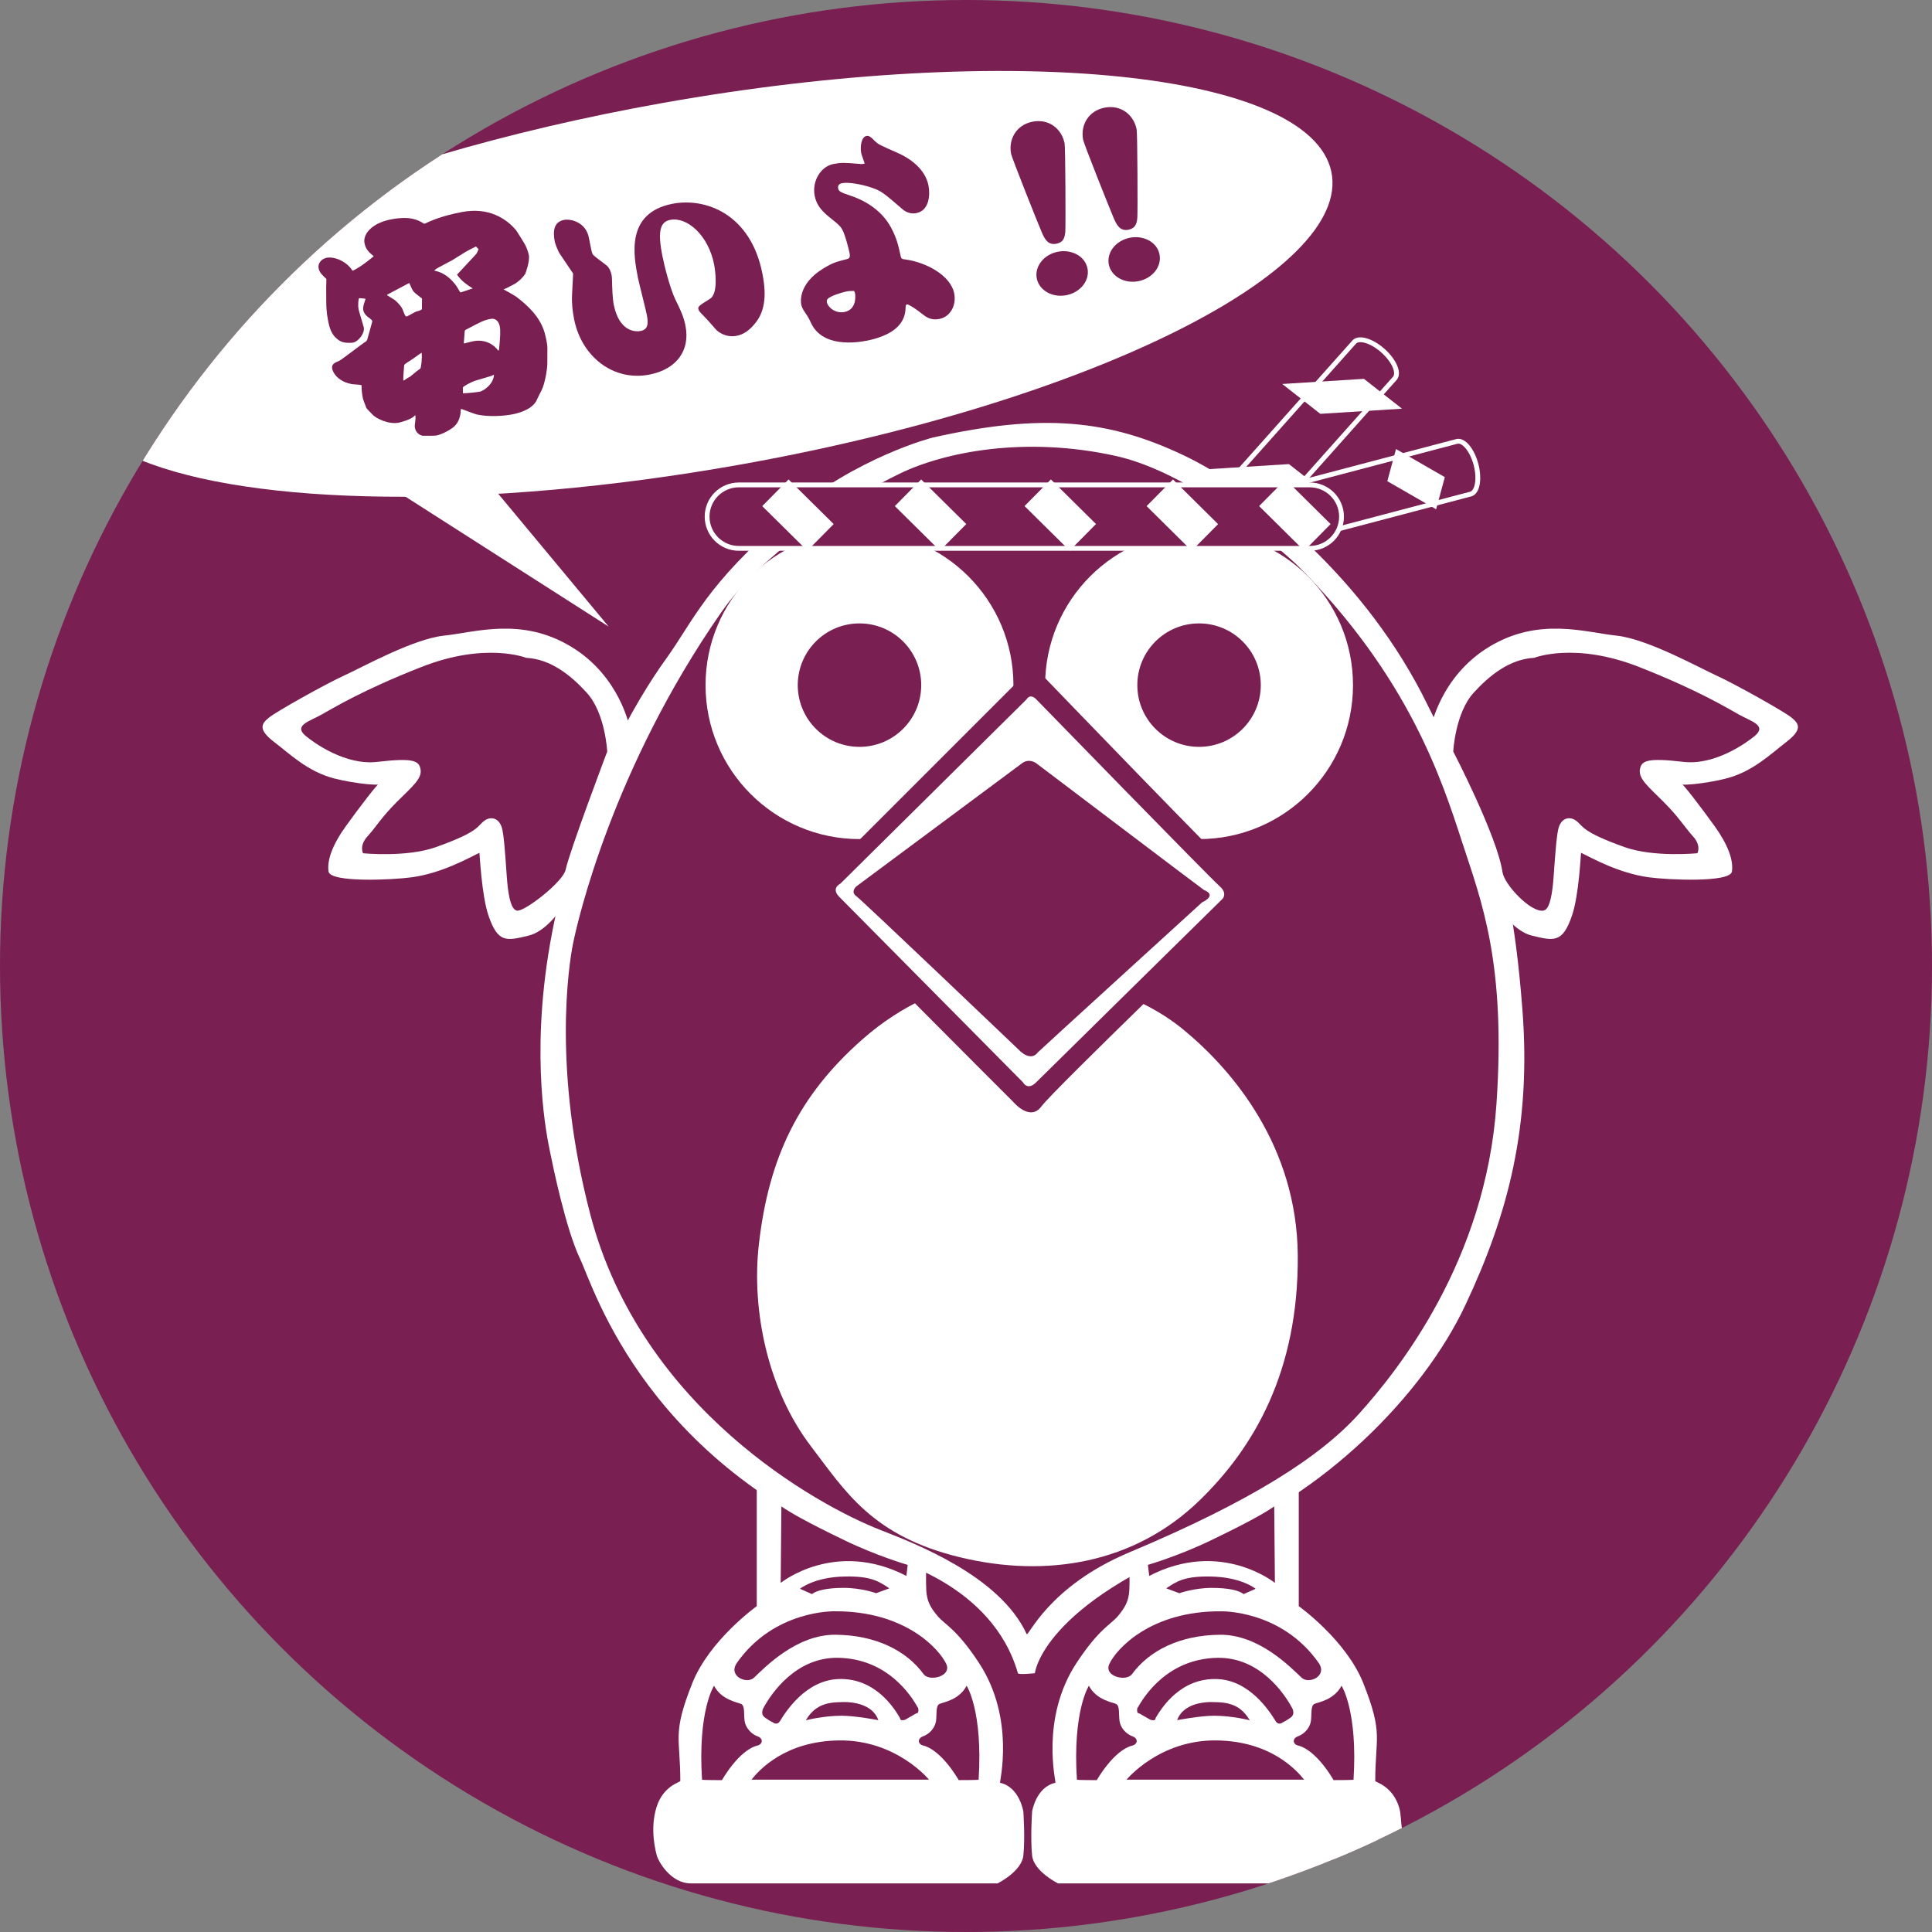<?xml version="1.0" encoding="utf-8"?>
<!-- Generator: Adobe Illustrator 13.0.0, SVG Export Plug-In . SVG Version: 6.00 Build 14948)  -->
<!DOCTYPE svg PUBLIC "-//W3C//DTD SVG 1.1//EN" "http://www.w3.org/Graphics/SVG/1.1/DTD/svg11.dtd">
<svg version="1.1" id="レイヤー_1" xmlns="http://www.w3.org/2000/svg" xmlns:xlink="http://www.w3.org/1999/xlink" x="0px"
	 y="0px" width="100px" height="100px" viewBox="0 0 100 100" enable-background="new 0 0 100 100" xml:space="preserve">
<rect x="0" y="0" width="100" height="100" fill="#808080" stroke="none"/>
<g>
	<defs>
		<circle id="SVGID_1_" cx="50" cy="50" r="50"/>
	</defs>
	<use xlink:href="#SVGID_1_"  overflow="visible" fill="#791F52"/>
	<clipPath id="SVGID_2_">
		<use xlink:href="#SVGID_1_"  overflow="visible"/>
	</clipPath>
	<g clip-path="url(#SVGID_2_)">
		<g>
			<g>
				<g>
					<defs>
						<path id="SVGID_3_" d="M71.582,18.152c0.581,0.518,0.855,1.158,0.614,1.43l-7.886,8.85c-0.24,0.271-0.908,0.07-1.488-0.447
							l0,0c-0.582-0.518-0.857-1.158-0.616-1.429l7.886-8.849C70.333,17.436,71.001,17.635,71.582,18.152L71.582,18.152z"/>
					</defs>
					<use xlink:href="#SVGID_3_"  overflow="visible" fill="#791F52"/>
					<clipPath id="SVGID_4_">
						<use xlink:href="#SVGID_3_"  overflow="visible"/>
					</clipPath>
					
						<rect x="64.445" y="21.03" transform="matrix(-0.063 -0.998 0.998 -0.063 44.521 91.664)" clip-path="url(#SVGID_4_)" fill="#FFFFFF" width="1.666" height="7.817"/>
					
						<rect x="68.367" y="16.628" transform="matrix(-0.063 -0.998 0.998 -0.063 53.043 90.888)" clip-path="url(#SVGID_4_)" fill="#FFFFFF" width="1.666" height="7.817"/>
					<use xlink:href="#SVGID_3_"  overflow="visible" fill="none" stroke="#FFFFFF" stroke-width="0.25"/>
				</g>
				<g>
					<defs>
						<path id="SVGID_5_" d="M76.398,24.043c0.197,0.752,0.072,1.438-0.278,1.53l-11.461,3.02c-0.352,0.093-0.797-0.442-0.995-1.195
							l0,0c-0.198-0.753-0.074-1.438,0.277-1.53l11.462-3.02C75.753,22.754,76.199,23.289,76.398,24.043L76.398,24.043z"/>
					</defs>
					<use xlink:href="#SVGID_5_"  overflow="visible" fill="#791F52"/>
					<clipPath id="SVGID_6_">
						<use xlink:href="#SVGID_5_"  overflow="visible"/>
					</clipPath>
					
						<rect x="66.563" y="22.308" transform="matrix(0.499 -0.866 0.866 0.499 11.025 71.512)" clip-path="url(#SVGID_6_)" fill="#FFFFFF" width="1.666" height="7.816"/>
					
						<rect x="72.263" y="20.803" transform="matrix(0.499 -0.867 0.867 0.499 15.221 75.744)" clip-path="url(#SVGID_6_)" fill="#FFFFFF" width="1.666" height="7.819"/>
					<use xlink:href="#SVGID_5_"  overflow="visible" fill="none" stroke="#FFFFFF" stroke-width="0.25"/>
				</g>
			</g>
			<g>
				<path fill="#FFFFFF" d="M46.03,80.683c0.063,0.022,5.332,1.3,6.657,5.923c0.027,0.09,0.878,0,0.878,0s0.354-3.549,9.082-6.934
					c5.773-2.235,10.975-7.398,13.194-12.107c2.221-4.71,3.418-9.271,2.961-15.278c-0.717-9.399-2.421-10.685-4.911-15.798
					c-3.134-6.443-8.821-11.117-12.654-12.936c-3.837-1.813-7.238-2.187-12.958-0.905c0,0-3.936,0.991-7.564,4.069
					c-4.179,3.547-4.84,5.452-6.254,7.404c-1.41,1.952-4.686,7.267-5.991,14.732c-1.045,5.982-0.135,10.095,0,10.768
					c0.135,0.672,0.811,3.982,1.552,5.531C30.762,66.699,33.497,76.064,46.03,80.683z"/>
				<path fill="#791F52" d="M67.194,29.305c5.733,5.747,7.438,11.063,8.484,14.279c0.999,3.068,2.278,6.229,1.778,13.568
					c-0.556,8.116-5.091,13.777-7.108,16.019c-2.019,2.245-5.613,4.542-11.896,7.179c-4.208,1.768-5.229,4.409-5.313,4.227
					c-1.389-3.008-5.759-4.677-7.582-5.391c-3.239-1.268-12.369-6.273-15.001-16.32c-1.963-7.496-1.12-12.906-0.896-14.025
					c0.224-1.125,2.025-9.045,7.67-17.144c2.382-3.42,6.984-6.087,9.229-7.177c2.334-1.134,6.521-1.959,11.206-0.918
					C61.786,24.499,66.457,28.564,67.194,29.305z"/>
				<path fill="#FFFFFF" d="M32.596,37.676c0,0-0.487-2.667-3.034-4.203c-2.574-1.558-4.988-0.736-6.586-0.572
					c-1.597,0.17-4.261,1.656-5.185,2.075c-0.927,0.422-3.438,1.825-3.86,2.159c-0.422,0.336-0.575,0.63,0.261,1.272
					c0.851,0.653,1.75,1.535,3.11,1.887c1.063,0.272,2.647,0.433,2.369,0.224c-0.069-0.049-1.144,1.375-1.77,2.244
					c-0.691,0.959-0.98,1.758-0.896,2.346c0.084,0.591,3.342,0.435,4.316,0.299c1.537-0.213,2.887-0.971,3.491-1.266
					c0.018-0.009,0.104,2.182,0.478,3.267c0.482,1.392,0.908,1.3,2.048,1.026c0.915-0.217,1.636-1.261,1.973-1.768
					C29.646,46.162,32.596,37.676,32.596,37.676z"/>
				<path fill="#791F52" d="M27.236,34.05c0,0-2.087-0.839-5.426,0.474c-3.065,1.202-4.582,2.139-5.188,2.474
					c-0.605,0.337-1.448,0.554-0.799,1.093c0.438,0.366,2.063,1.535,3.698,1.344c1.881-0.219,2.18-0.064,2.249,0.406
					c0.067,0.471-0.426,0.865-1.234,1.67c-0.807,0.811-1.054,1.27-1.514,1.779c-0.446,0.49-0.229,0.874-0.229,0.874
					s2.236,0.224,3.757-0.313c2.309-0.821,2.142-1.1,2.529-1.376c0.335-0.241,0.788-0.146,0.922,0.461
					c0.134,0.603,0.209,2.41,0.277,2.949c0.066,0.536,0.177,1.208,0.49,1.25c0.39,0.049,2.373-1.486,2.508-2.115
					c0.217-1.004,2.154-6.121,2.154-6.121s-0.096-1.982-1.055-3.039C29.558,34.963,28.513,34.114,27.236,34.05z"/>
				<path fill="#FFFFFF" d="M77.338,46.666c0.337,0.507,1.061,1.551,1.974,1.768c1.139,0.273,1.565,0.365,2.048-1.026
					c0.377-1.085,0.46-3.275,0.477-3.267c0.605,0.295,1.957,1.053,3.492,1.266c0.978,0.136,4.233,0.292,4.316-0.299
					c0.085-0.588-0.207-1.387-0.896-2.346c-0.624-0.869-1.702-2.293-1.769-2.244c-0.277,0.209,1.306,0.049,2.369-0.224
					c1.362-0.352,2.262-1.233,3.109-1.887c0.834-0.643,0.684-0.937,0.261-1.272c-0.419-0.334-2.934-1.737-3.856-2.159
					c-0.925-0.419-3.59-1.905-5.189-2.075c-1.595-0.164-4.008-0.985-6.586,0.572c-2.544,1.536-3.03,4.203-3.03,4.203
					S77.004,46.162,77.338,46.666z"/>
				<path fill="#791F52" d="M76.273,35.859c-0.956,1.057-1.053,3.039-1.053,3.039s2.276,4.379,2.549,6.246
					c0.093,0.639,1.459,2.096,2.115,1.99c0.311-0.049,0.418-0.714,0.485-1.25c0.066-0.539,0.147-2.347,0.282-2.949
					c0.133-0.606,0.584-0.702,0.919-0.461c0.388,0.276,0.223,0.555,2.529,1.376c1.518,0.536,3.757,0.313,3.757,0.313
					s0.219-0.384-0.228-0.874c-0.46-0.51-0.71-0.969-1.517-1.779c-0.807-0.805-1.299-1.199-1.231-1.67s0.368-0.625,2.249-0.406
					c1.635,0.191,3.258-0.978,3.699-1.344c0.646-0.539-0.194-0.756-0.802-1.093c-0.604-0.335-2.124-1.271-5.188-2.474
					c-3.337-1.313-5.425-0.474-5.425-0.474C78.135,34.114,77.091,34.963,76.273,35.859z"/>
				<path fill="#FFFFFF" d="M53.313,50.593c0,0-4.444-0.535-8.691,3.218c-3.275,2.891-4.837,6.093-5.346,10.623
					c-0.384,3.414,0.474,7.51,2.698,10.424c1.781,2.332,3.164,4.658,7.757,5.756c4.422,1.06,8.964,0.326,12.337-2.934
					c2.825-2.729,5.149-6.693,5.104-12.696c-0.04-5.667-3.382-9.591-5.879-11.657C58.738,51.208,55.401,50.593,53.313,50.593z"/>
				<circle fill="#FFFFFF" cx="44.487" cy="35.463" r="7.968"/>
				<circle fill="#FFFFFF" cx="62.063" cy="35.463" r="7.968"/>
				<circle fill="#791F52" cx="44.487" cy="35.462" r="3.195"/>
				<circle fill="#791F52" cx="62.063" cy="35.462" r="3.195"/>
				<path fill="#791F52" d="M52.67,35.285L42.486,45.469c0,0-0.862,0.408-0.139,1.285c1.019,1.232,10.095,10.275,10.095,10.275
					s0.87,1.056,1.469,0.23c0.57-0.79,10.463-10.322,10.463-10.322s0.875-0.598-0.089-1.422
					c-0.888-0.76-10.054-10.276-10.054-10.276S53.451,34.275,52.67,35.285z"/>
				<path fill="#FFFFFF" d="M53.13,36.203l-9.638,9.539c0,0-0.503,0.23-0.043,0.688c0.457,0.459,9.498,9.588,9.498,9.588
					s0.231,0.461,0.688,0c0.459-0.459,9.642-9.494,9.642-9.494s0.274-0.276-0.138-0.643c-0.56-0.495-9.455-9.634-9.455-9.634
					S53.362,35.834,53.13,36.203z"/>
				<path fill="#791F52" d="M52.902,39.505l-8.58,6.376c0,0-0.321,0.276,0,0.504c0.32,0.23,8.442,7.982,8.442,7.982
					s0.575,0.621,0.963,0.095c0.036-0.05,8.491-7.755,8.491-7.755s0.821-0.355,0.095-0.644c-0.027-0.006-8.679-6.559-8.679-6.559
					S53.269,39.228,52.902,39.505z"/>
				<path fill="#FFFFFF" d="M39.17,76.768v6.367c0,0-2.447,1.747-3.339,3.991c-1.048,2.637-0.618,2.787-0.618,5.057
					c0,0.069-0.896,0.241-1.238,1.377c-0.347,1.137-0.035,2.271,0.03,2.515c0.072,0.241,0.691,1.41,1.758,1.41
					c0.896,0,15.868,0,15.868,0s1.256-0.616,1.338-1.446c0.095-0.9,0-2.271,0-2.271s-0.196-1.274-1.204-1.49
					c-0.047-0.012,0.812-3.319-1.102-6.22c-1.161-1.763-1.754-1.96-2.131-2.41c-0.383-0.446-0.551-0.79-0.587-1.308
					c-0.031-0.518,0-1.374,0-1.374L39.17,76.768z"/>
				<path fill="#791F52" d="M40.444,77.972l-0.035,3.96c0,0,2.802-2.277,6.506-0.363l0.066-0.571c0,0-1.591-0.46-3.268-1.273
					C41.686,78.748,40.891,78.279,40.444,77.972z"/>
				<path fill="#791F52" d="M38.896,92.114h9.187c0,0-1.687-2.064-4.645-2.03C40.649,90.118,39.308,91.599,38.896,92.114z"/>
				<path fill="#791F52" d="M50.033,87.253c0,0,0.848,1.299,0.62,4.863c-0.002,0.022-1.031,0.022-1.031,0.022
					s-0.865-1.544-1.837-1.79c-0.277-0.066-0.319-0.365,0-0.479c0.321-0.116,0.62-0.439,0.666-0.803
					c0.042-0.367-0.024-0.783,0.181-0.873C48.841,88.103,49.646,87.989,50.033,87.253z"/>
				<path fill="#791F52" d="M38.356,88.194c0.207,0.09,0.138,0.506,0.183,0.873c0.05,0.363,0.346,0.687,0.667,0.803
					c0.321,0.113,0.274,0.412,0,0.479c-0.976,0.246-1.836,1.79-1.836,1.79s-1.03,0-1.033-0.022c-0.229-3.564,0.62-4.863,0.62-4.863
					C37.348,87.989,38.151,88.103,38.356,88.194z"/>
				<path fill="#791F52" d="M43.555,88.806c0.727,0,1.909,0.229,1.909,0.229c-0.386-1.07-1.944-0.932-1.944-0.932
					c-0.991,0-1.447,0.342-1.814,0.939C41.705,89.042,42.62,88.806,43.555,88.806z"/>
				<path fill="#791F52" d="M47.513,88.399c-0.331-0.613-1.566-2.548-4.133-2.592c-2.197-0.035-3.472,1.871-3.854,2.578
					c0,0-0.21,0.326,0.076,0.522c0.16,0.107,0.253,0.177,0.4,0.241c0,0,0.215,0.188,0.369-0.064
					c0.318-0.521,1.341-2.104,3.009-2.176c1.901-0.082,2.895,1.486,3.204,2.018c0,0-0.024,0.182,0.272,0.086l0.57-0.33
					c0,0,0.179,0.033,0.086-0.332"/>
				<path fill="#791F52" d="M43.197,83.4c0,0-3.119-0.083-5.049,2.661c-0.492,0.696,0.507,1.125,0.873,0.781
					c0.555-0.522,2.202-2.254,4.242-2.228c2.044,0.022,3.636,0.8,4.545,2.042c0.288,0.395,1.466,0.121,1.172-0.527
					C48.623,85.356,46.846,83.375,43.197,83.4z"/>
				<path fill="#791F52" d="M41.408,82.235c0,0,0.734-0.614,2.347-0.636c1.335-0.021,1.731,0.25,2.278,0.613l-0.684,0.252
					c0,0-0.754-0.276-1.671-0.276c-0.898,0-1.422,0.139-1.652,0.321L41.408,82.235z"/>
				<path fill="#FFFFFF" d="M35.706,93.319H51.02c0,0,0.722,0.172,0.722,0.653s0,1.62,0,1.62s0.104,0.584-0.548,0.617
					c-0.655,0.034-15.385,0-15.385,0s-0.689-0.102-0.724-0.617c-0.035-0.518,0-1.689,0-1.689S35.085,93.286,35.706,93.319z"/>
				<path fill="#FFFFFF" d="M58.451,80.966c0,0,0.033,0.856,0,1.374s-0.21,0.861-0.587,1.308c-0.38,0.45-0.968,0.647-2.133,2.41
					c-1.914,2.9-1.055,6.208-1.103,6.22c-1.008,0.216-1.207,1.49-1.207,1.49s-0.092,1.37,0,2.271
					c0.087,0.83,1.345,1.446,1.345,1.446s6.323,0,10.997,0c0,0,2.008-0.669,3.841-1.467c1.554-0.676,2.966-1.357,2.962-1.381
					c-0.059-0.293-0.047-0.758-0.144-1.077c-0.342-1.136-1.239-1.308-1.239-1.377c0-2.27,0.428-2.42-0.616-5.057
					c-0.892-2.244-3.343-3.991-3.343-3.991v-6.367L58.451,80.966z"/>
				<path fill="#791F52" d="M62.684,79.724c-1.678,0.813-3.269,1.273-3.269,1.273l0.069,0.571c3.701-1.914,6.505,0.363,6.505,0.363
					l-0.035-3.96C65.507,78.279,64.712,78.748,62.684,79.724z"/>
				<path fill="#791F52" d="M62.959,90.084c-2.958-0.034-4.648,2.03-4.648,2.03h9.191C67.087,91.599,65.748,90.118,62.959,90.084z"
					/>
				<path fill="#791F52" d="M57.762,88.194c0.204,0.09,0.138,0.506,0.183,0.873c0.045,0.363,0.344,0.687,0.668,0.803
					c0.32,0.113,0.273,0.412,0,0.479c-0.976,0.246-1.842,1.79-1.842,1.79s-1.03,0-1.03-0.022c-0.23-3.564,0.62-4.863,0.62-4.863
					C56.749,87.989,57.556,88.103,57.762,88.194z"/>
				<path fill="#791F52" d="M69.438,87.253c0,0,0.848,1.299,0.62,4.863c-0.002,0.022-1.033,0.022-1.033,0.022
					s-0.86-1.544-1.836-1.79c-0.276-0.066-0.32-0.365,0-0.479c0.321-0.116,0.62-0.439,0.665-0.803
					c0.047-0.367-0.022-0.783,0.184-0.873C68.244,88.103,69.049,87.989,69.438,87.253z"/>
				<path fill="#791F52" d="M64.691,89.042c-0.367-0.598-0.823-0.939-1.812-0.939c0,0-1.561-0.139-1.95,0.932
					c0,0,1.187-0.229,1.914-0.229C63.776,88.806,64.691,89.042,64.691,89.042z"/>
				<path fill="#791F52" d="M58.881,88.351c-0.088,0.365,0.085,0.332,0.085,0.332l0.575,0.33c0.295,0.096,0.271-0.086,0.271-0.086
					c0.311-0.531,1.301-2.1,3.207-2.018c1.663,0.072,2.69,1.655,3.007,2.176c0.156,0.252,0.37,0.064,0.37,0.064
					c0.145-0.064,0.238-0.134,0.399-0.241c0.285-0.196,0.074-0.522,0.074-0.522c-0.38-0.707-1.653-2.613-3.851-2.578
					c-2.568,0.044-3.802,1.979-4.133,2.592"/>
				<path fill="#791F52" d="M57.418,86.13c-0.298,0.648,0.88,0.922,1.171,0.527c0.909-1.242,2.501-2.02,4.54-2.042
					c2.044-0.026,3.689,1.705,4.249,2.228c0.365,0.344,1.36-0.085,0.87-0.781c-1.933-2.744-5.047-2.661-5.047-2.661
					C59.553,83.375,57.775,85.356,57.418,86.13z"/>
				<path fill="#791F52" d="M64.37,82.51c-0.229-0.183-0.755-0.321-1.651-0.321c-0.918,0-1.673,0.276-1.673,0.276l-0.683-0.252
					c0.544-0.363,0.945-0.634,2.274-0.613c1.616,0.021,2.353,0.636,2.353,0.636L64.37,82.51z"/>
				<path fill="#FFFFFF" d="M71.313,93.903c0,0,0.03,1.172,0,1.689c-0.037,0.516-0.724,0.617-0.724,0.617s-14.733,0.034-15.385,0
					c-0.656-0.033-0.552-0.617-0.552-0.617s0-1.139,0-1.62s0.724-0.653,0.724-0.653h15.316
					C71.313,93.286,71.313,93.903,71.313,93.903z"/>
			</g>
			<g>
				<defs>
					<path id="SVGID_7_" d="M69.437,26.741c0,0.906-0.735,1.642-1.642,1.642H38.242c-0.907,0-1.642-0.735-1.642-1.642l0,0
						c0-0.907,0.734-1.642,1.642-1.642h29.553C68.701,25.1,69.437,25.834,69.437,26.741L69.437,26.741z"/>
				</defs>
				<use xlink:href="#SVGID_7_"  overflow="visible" fill="#791F52"/>
				<clipPath id="SVGID_8_">
					<use xlink:href="#SVGID_7_"  overflow="visible"/>
				</clipPath>
				
					<rect x="40.182" y="21.965" transform="matrix(0.703 -0.711 0.711 0.703 -6.641 37.121)" clip-path="url(#SVGID_8_)" fill="#FFFFFF" width="1.94" height="9.105"/>
				
					<rect x="47.048" y="21.965" transform="matrix(0.703 -0.711 0.711 0.703 -4.604 42.002)" clip-path="url(#SVGID_8_)" fill="#FFFFFF" width="1.94" height="9.105"/>
				
					<rect x="53.765" y="21.965" transform="matrix(0.703 -0.711 0.711 0.703 -2.612 46.776)" clip-path="url(#SVGID_8_)" fill="#FFFFFF" width="1.94" height="9.104"/>
				
					<rect x="60.033" y="21.965" transform="matrix(0.704 -0.711 0.711 0.704 -0.761 51.21)" clip-path="url(#SVGID_8_)" fill="#FFFFFF" width="1.94" height="9.105"/>
				
					<rect x="65.854" y="21.965" transform="matrix(0.704 -0.711 0.711 0.704 0.965 55.347)" clip-path="url(#SVGID_8_)" fill="#FFFFFF" width="1.94" height="9.104"/>
				<use xlink:href="#SVGID_7_"  overflow="visible" fill="none" stroke="#FFFFFF" stroke-width="0.25"/>
			</g>
		</g>
		<g>
			<path fill="#FFFFFF" d="M68.91,8.889c-1.087-5.172-16.575-6.768-34.594-3.562c-4.1,0.729-7.978,1.645-11.51,2.684
				c0,0-4.918,2.86-9.918,8.11c-0.952,0.999-5.641,7.674-5.641,7.674c5.763,2.379,17.694,2.631,31.005,0.263
				C56.271,20.853,69.998,14.061,68.91,8.889z"/>
			<polygon fill="#FFFFFF" points="18.753,17.097 31.505,32.433 14.27,21.413 			"/>
		</g>
		<g>
			<path fill="#791F52" d="M29.661,14.153l-0.709-1.053c-0.054-0.088-0.21-0.45-0.237-0.593c-0.118-0.604-0.017-1.028,0.48-1.125
				c0.344-0.066,1.127,0.112,1.284,0.917c0.136,0.698,0.151,0.78,0.205,0.868c0.085,0.119,0.624,0.492,0.728,0.583
				c0.18,0.162,0.234,0.446,0.244,0.493c0.016,0.083,0.018,0.156,0.021,0.24c0.01,0.429,0.028,0.965,0.086,1.262
				c0.28,1.443,1.14,1.436,1.388,1.388c0.379-0.073,0.423-0.353,0.328-0.837c-0.06-0.309-0.407-1.653-0.461-1.925
				c-0.218-1.124-0.65-3.349,1.787-3.823c1.716-0.333,4.056,0.526,4.659,3.626c0.126,0.651,0.272,1.714-0.326,2.494
				c-0.352,0.462-0.684,0.65-1.003,0.712c-0.568,0.111-0.974-0.205-1.083-0.33c-0.411-0.473-0.459-0.525-0.781-0.855
				c-0.047-0.053-0.11-0.125-0.122-0.186c-0.027-0.141,0.004-0.172,0.606-0.547c0.437-0.281,0.265-1.477,0.208-1.771
				c-0.293-1.504-1.392-2.48-2.267-2.311c-0.497,0.098-0.675,0.513-0.417,1.837c0.108,0.557,0.409,1.727,0.679,2.288
				c0.283,0.57,0.433,0.898,0.524,1.371c0.242,1.242-0.438,2.234-1.869,2.513c-1.882,0.366-3.524-0.948-3.899-2.877
				c-0.083-0.426-0.128-0.847-0.103-1.281l0.053-1.055L29.661,14.153z"/>
			<path fill="#791F52" d="M44.578,7.936c-0.069-0.354,0.007-0.848,0.268-0.898c0.142-0.027,0.231,0.053,0.445,0.27
				c0.195,0.184,0.287,0.214,1.134,0.59c0.67,0.287,1.466,0.845,1.634,1.709c0.093,0.474,0.043,1.293-0.632,1.424
				c-0.284,0.056-0.551-0.052-0.729-0.215c-0.975-0.842-1.093-0.94-1.604-1.111c-0.512-0.17-1.174-0.288-1.505-0.224
				c-0.142,0.028-0.236,0.108-0.207,0.261c0.027,0.143,0.063,0.197,0.627,0.383c0.575,0.183,1.576,0.65,2.116,1.662
				c0.29,0.546,0.376,0.923,0.498,1.488c0.025,0.131,0.102,0.14,0.265,0.158c1.022,0.145,2.316,0.802,2.503,1.761
				c0.113,0.578-0.172,1.199-0.775,1.316c-0.449,0.087-0.683-0.101-0.958-0.317c-0.177-0.149-0.629-0.455-0.712-0.438
				c-0.059,0.012-0.071,0.075-0.071,0.137c-0.006,0.284-0.064,0.614-0.314,0.908c-0.436,0.54-1.29,0.755-1.692,0.833
				c-0.568,0.11-2.3,0.361-2.894-0.923c-0.146-0.315-0.178-0.347-0.367-0.629c-0.055-0.088-0.112-0.199-0.136-0.317
				c-0.03-0.154-0.148-1.077,1.146-1.869c0.506-0.307,0.659-0.337,1.196-0.478c0.096-0.019,0.211-0.054,0.165-0.29
				c-0.05-0.26-0.25-1.032-0.394-1.262c-0.074-0.133-0.168-0.238-0.531-0.523c-0.491-0.384-0.785-0.695-0.885-1.203
				c-0.154-0.793,0.342-1.527,0.957-1.647c0.414-0.081,0.525-0.078,1.411-0.005c0.076,0.011,0.1,0.006,0.218-0.018
				C44.739,8.385,44.595,8.02,44.578,7.936z M43.843,15.079c-0.047,0.01-0.482,0.105-0.819,0.271
				c-0.156,0.08-0.254,0.147-0.226,0.289c0.053,0.272,0.447,0.6,0.91,0.51c0.674-0.131,0.558-0.918,0.551-0.953
				c-0.01-0.048-0.035-0.117-0.052-0.137C44.122,15.062,43.973,15.055,43.843,15.079z"/>
			<path fill="#791F52" d="M55.104,7.425c0.043,0.225,0.057,4.335,0.037,4.548c-0.023,0.325-0.098,0.572-0.465,0.643
				c-0.414,0.081-0.595-0.215-0.753-0.589c-0.225-0.522-1.548-3.851-1.589-4.063c-0.145-0.745,0.261-1.5,1.113-1.666
				C54.3,6.132,54.959,6.68,55.104,7.425z M56.289,13.899c0.12,0.615-0.36,1.236-1.094,1.38c-0.746,0.145-1.415-0.267-1.532-0.869
				c-0.12-0.615,0.36-1.238,1.095-1.381C55.468,12.892,56.165,13.26,56.289,13.899z"/>
			<path fill="#791F52" d="M58.832,6.699c0.044,0.225,0.058,4.336,0.037,4.549c-0.022,0.324-0.098,0.571-0.464,0.643
				c-0.414,0.08-0.595-0.216-0.754-0.59c-0.224-0.521-1.547-3.85-1.588-4.063c-0.146-0.745,0.261-1.5,1.113-1.666
				C58.028,5.406,58.688,5.954,58.832,6.699z M60.018,13.174c0.119,0.615-0.36,1.237-1.095,1.38
				c-0.745,0.146-1.415-0.267-1.532-0.868c-0.119-0.615,0.361-1.238,1.095-1.381C59.195,12.166,59.894,12.535,60.018,13.174z"/>
			<path fill="#791F52" d="M16.883,14.895l0.011-0.456c-0.227-0.214-0.36-0.335-0.404-0.56c-0.046-0.236,0.14-0.481,0.412-0.535
				c0.426-0.082,1.058,0.199,1.346,0.672c0.407-0.178,1.011-0.676,1.095-0.754c-0.233-0.188-0.412-0.35-0.477-0.681
				c-0.087-0.45,0.364-1.029,1.358-1.223c1.029-0.2,1.433,0.04,1.739,0.228c0.405-0.189,0.915-0.411,1.933-0.609
				c1.396-0.271,2.313,0.337,2.824,0.949c0.019,0.033,0.474,0.73,0.509,0.846c0.084,0.181,0.13,0.356,0.144,0.428
				c0.058,0.295-0.153,0.914-0.189,0.981c-0.24,0.343-0.524,0.52-0.762,0.628c-0.055,0.034-0.302,0.155-0.36,0.167
				c0.123,0.063,0.62,0.348,0.679,0.397c1.298,0.987,1.44,1.721,1.555,2.312c0.028,0.144,0.037,0.253,0.037,0.313l-0.003,0.812
				c0.004,0.27-0.126,1.056-0.296,1.384c-0.15,0.3-0.169,0.328-0.281,0.571c-0.286,0.484-1.006,0.637-1.23,0.681
				c-0.462,0.09-1.237,0.143-1.854,0.005c-0.143-0.034-0.755-0.283-0.805-0.285c-0.023,0.004-0.016,0.174-0.022,0.199
				c-0.066,0.48-0.272,0.681-0.468,0.816c-0.228,0.155-0.541,0.313-0.789,0.361c-0.095,0.02-0.612,0.01-0.697,0.014
				c-0.178-0.026-0.365-0.174-0.409-0.4c-0.019-0.094-0.015-0.131,0.028-0.483c0-0.123-0.002-0.135-0.009-0.171
				c-0.014-0.01-0.057,0.024-0.055,0.036c-0.206,0.199-0.77,0.333-0.794,0.338c-0.556,0.108-1.174-0.226-1.341-0.39
				c-0.261-0.269-0.291-0.299-0.341-0.363c-0.027-0.081-0.168-0.422-0.182-0.493c-0.012-0.06-0.063-0.319-0.067-0.539
				c-0.005-0.023-0.002-0.135-0.005-0.147c-0.007-0.035-0.389-0.047-0.465-0.057c-0.686-0.112-1-0.529-1.053-0.803
				c-0.046-0.236,0.125-0.306,0.374-0.415c0.113-0.048,1.137-0.849,1.366-0.991c0.076-0.051,0.069-0.086,0.171-0.449l0.166-0.598
				c-0.014-0.07-0.04-0.079-0.229-0.227c-0.012,0.002-0.202-0.156-0.239-0.346c-0.034-0.178,0.073-0.444,0.119-0.589
				c-0.078-0.021-0.29-0.041-0.338-0.032c-0.023,0.005-0.073,0.32-0.022,0.582c0.023,0.117,0.256,0.871,0.268,0.93
				c0.058,0.296-0.275,0.729-0.56,0.785c-0.048,0.009-0.469,0.053-0.694-0.099c-0.448-0.282-0.531-0.708-0.604-1.087
				c-0.072-0.367-0.082-0.671-0.085-0.879L16.883,14.895z M20.081,15.23c-0.034,0.019-0.034,0.019-0.044,0.033l0.005,0.023
				c0.057,0.038,0.335,0.205,0.392,0.242c0.132,0.11,0.376,0.357,0.425,0.545c0.045,0.102,0.111,0.322,0.183,0.309
				c0.083-0.017,0.443-0.247,0.526-0.263c0.163-0.043,0.175-0.046,0.272-0.114c-0.004-0.085,0.005-0.48,0.003-0.553
				c-0.073-0.06-0.375-0.284-0.424-0.348c-0.063-0.074-0.104-0.152-0.236-0.457L20.081,15.23z M20.922,19.685
				c0.106-0.082,0.119-0.084,0.317-0.198c0.307-0.255,0.338-0.286,0.511-0.405c0.055-0.034,0.107-0.585,0.073-0.825
				c-0.1,0.057-0.131,0.088-0.39,0.272c-0.335,0.237-0.495,0.293-0.515,0.384c0,0.061-0.05,0.562-0.045,0.781L20.922,19.685z
				 M24.659,13.137l0.114-0.23c-0.11-0.127-0.127-0.146-0.15-0.143c-0.013,0.002-0.403,0.2-0.524,0.273l-0.689,0.43
				c-0.055,0.033-0.579,0.308-0.69,0.367c-0.078,0.039-0.166,0.093-0.249,0.17c0.27,0.059,0.711,0.182,1.166,0.818
				c0.035,0.055,0.174,0.321,0.209,0.314s0.563-0.195,0.622-0.207c-0.337-0.217-0.577-0.379-0.813-0.713L24.659,13.137z
				 M25.434,19.457l-0.836,0.249c-0.208,0.065-0.642,0.298-0.643,0.358c-0.005,0.037,0.013,0.256,0.008,0.294
				c0.343-0.007,0.868-0.083,0.868-0.083c0.178-0.035,0.714-0.373,0.738-0.881L25.434,19.457z M25.826,18.129
				c0.072-0.701,0.086-1.012,0.04-1.248c-0.012-0.06-0.1-0.447-0.479-0.373c-0.343,0.066-0.454,0.125-1.301,0.572
				c-0.04,0.045-0.035,0.068-0.051,0.304l-0.028,0.362l0.019,0.033c0.057-0.023,0.434-0.109,0.48-0.119
				c0.592-0.115,1.065,0.174,1.271,0.478L25.826,18.129z"/>
		</g>
	</g>
</g>
</svg>
